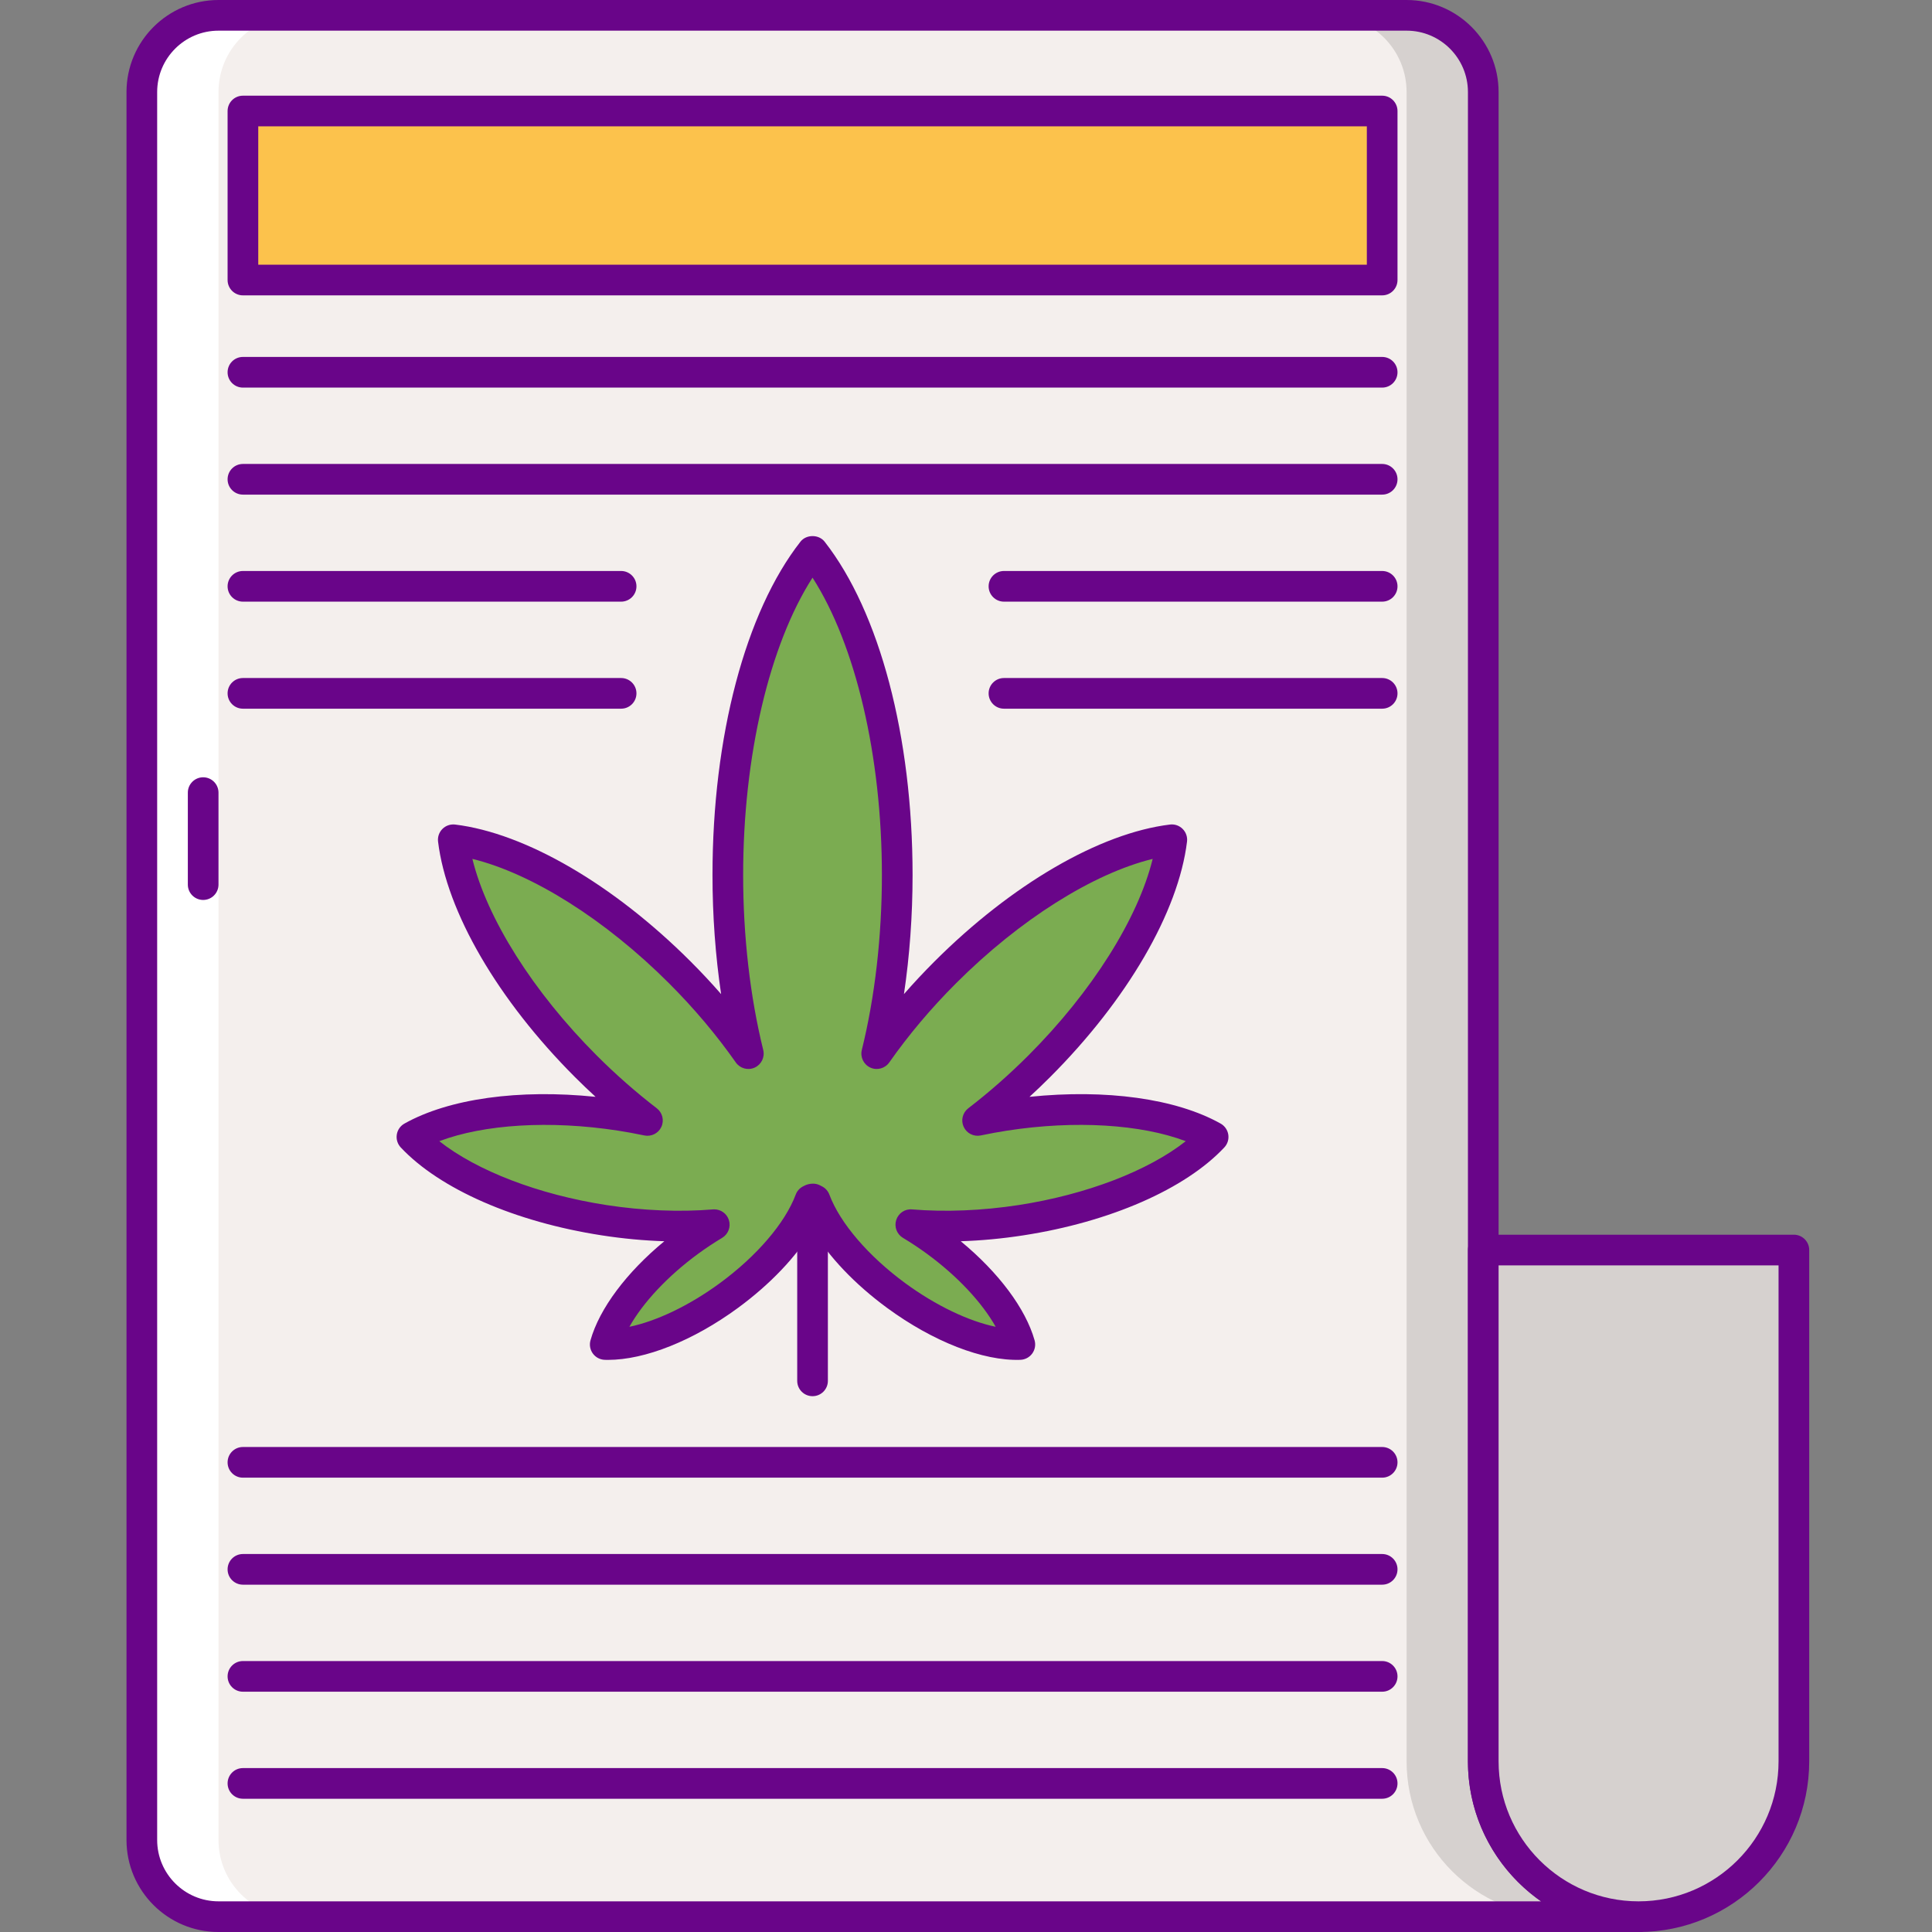 <svg height="504pt" viewBox="-33 0 504 504" width="504pt" xmlns="http://www.w3.org/2000/svg"><rect x="-33" y="0" width="504" height="504" fill="#808080" stroke="none"/><path d="m353.938 459.484v-435.484c0-11.047-8.953-20-20-20h-309.938c-11.047 0-20 8.953-20 20v456c0 11.047 8.953 20 20 20h370.453c-22.375 0-40.516-18.141-40.516-40.516zm0 0" fill="#f4efed"/><path d="m24 480v-456c0-11.047 8.953-20 20-20h-20c-11.047 0-20 8.953-20 20v456c0 11.047 8.953 20 20 20h20c-11.047 0-20-8.953-20-20zm0 0" fill="#fff"/><path d="m353.938 459.484v-435.484c0-11.047-8.953-20-20-20h-20c11.047 0 20 8.953 20 20v435.484c0 22.379 18.141 40.52 40.516 40.52h20c-22.375-.004-40.516-18.145-40.516-40.52zm0 0" fill="#d6d1cf"/><path d="m394.453 504h-370.453c-13.234 0-24-10.766-24-24v-456c0-13.234 10.766-24 24-24h309.938c13.234 0 24 10.766 24 24v435.484c0 20.133 16.379 36.516 36.516 36.516 2.207 0 4 1.793 4 4s-1.793 4-4 4zm-370.453-496c-8.82 0-16 7.18-16 16v456c0 8.82 7.18 16 16 16h345.02c-11.531-8.051-19.082-21.418-19.082-36.516v-435.484c0-8.82-7.176-16-16-16zm0 0" fill="#690589"/><path d="m394.492 504c-2.207 0-4.012-1.793-4.012-4s1.785-4 3.992-4h.02c2.211 0 4 1.793 4 4s-1.789 4-4 4zm0 0" fill="#690589"/><path d="m20 234.77c-2.207 0-4-1.793-4-4v-24c0-2.207 1.793-4 4-4s4 1.793 4 4v24c0 2.207-1.793 4-4 4zm0 0" fill="#690589"/><path d="m30.371 28.961h297.195v44.09h-297.195zm0 0" fill="#fcc24c"/><path d="m394.453 500c-22.375 0-40.516-18.141-40.516-40.516v-133.387h81.031v133.387c0 22.375-18.141 40.516-40.516 40.516zm0 0" fill="#d6d1cf"/><path d="m233.324 318.32c22.332-3.445 40.969-11.945 50.145-21.719-11.691-6.559-32.023-9.051-54.355-5.609-2.41.375-4.766.812-7.082 1.297 5.418-4.156 10.816-8.867 16.047-14.102 20.031-20.031 32.57-42.434 34.609-59.113-16.684 2.035-39.086 14.578-59.113 34.605-6.891 6.891-12.871 14.059-17.863 21.184 3.414-13.84 5.355-29.707 5.355-46.582 0-36.117-8.891-67.633-22.098-84.508-13.207 16.875-22.098 48.387-22.098 84.508 0 16.871 1.941 32.742 5.355 46.578-4.996-7.121-10.973-14.293-17.863-21.18-20.027-20.031-42.434-32.57-59.113-34.609 2.035 16.684 14.578 39.086 34.605 59.113 5.238 5.238 10.633 9.945 16.047 14.105-2.312-.484-4.672-.926-7.078-1.297-22.332-3.445-42.664-.949-54.359 5.605 9.176 9.773 27.812 18.277 50.145 21.719 10.207 1.574 19.984 1.895 28.719 1.168-2.195 1.312-4.398 2.773-6.582 4.371-11.555 8.469-19.551 18.703-21.855 26.883 8.496.27 20.664-4.273 32.219-12.742 10.664-7.812 18.285-17.129 21.211-24.949.172-.094.359-.18.527-.27.039.004.082.012.121.016.039-.004.078-.012.121-.016.168.094.352.176.523.27 2.926 7.82 10.547 17.137 21.211 24.949 11.559 8.469 23.727 13.012 32.223 12.742-2.305-8.18-10.305-18.414-21.859-26.883-2.18-1.598-4.383-3.055-6.578-4.371 8.734.73 18.512.406 28.715-1.164zm0 0" fill="#7bac51"/><g fill="#690589"><path d="m178.969 364.223c-2.207 0-4-1.789-4-4v-42.559c0-2.207 1.793-4 4-4s4 1.793 4 4v42.559c0 2.211-1.789 4-4 4zm0 0"/><path d="m125.617 354.754c-.289 0-.57-.008-.852-.016-1.23-.039-2.375-.641-3.102-1.633-.727-.992-.957-2.262-.625-3.449 2.336-8.297 9.406-17.723 19.266-25.855-5.328-.168-10.777-.676-16.305-1.531-22.633-3.488-42.242-12.062-52.453-22.934-.84-.895-1.223-2.129-1.035-3.348.184-1.219.922-2.277 1.996-2.879 11.641-6.527 29.914-9.031 49.859-6.977-1.812-1.664-3.598-3.371-5.344-5.117-20.145-20.148-33.512-43.125-35.746-61.461-.148-1.219.27-2.441 1.141-3.312.871-.867 2.09-1.281 3.312-1.141 18.332 2.238 41.305 15.602 61.457 35.75 2.758 2.758 5.406 5.59 7.93 8.484-1.48-9.984-2.25-20.488-2.25-31.051 0-36.102 8.578-68.613 22.949-86.977 1.516-1.938 4.785-1.938 6.301 0 14.367 18.363 22.945 50.879 22.945 86.977 0 10.562-.766 21.066-2.25 31.051 2.527-2.895 5.176-5.727 7.934-8.484 20.148-20.148 43.125-33.512 61.457-35.75 1.227-.156 2.445.273 3.312 1.141.871.871 1.293 2.094 1.141 3.312-2.238 18.336-15.602 41.312-35.75 61.461-1.746 1.746-3.527 3.453-5.344 5.117 19.945-2.059 38.215.449 49.863 6.977 1.07.602 1.809 1.664 1.996 2.879.188 1.215-.195 2.453-1.039 3.348-10.203 10.871-29.812 19.445-52.449 22.934-5.531.855-10.98 1.363-16.305 1.531 9.855 8.129 16.93 17.555 19.266 25.855.332 1.184.102 2.457-.625 3.449-.727.992-1.871 1.594-3.102 1.633-9.734.336-22.738-4.746-34.711-13.516-8.449-6.195-15.266-13.383-19.492-20.438-4.223 7.055-11.039 14.242-19.492 20.438-11.617 8.516-24.195 13.527-33.855 13.531zm27.715-39.27c1.723 0 3.273 1.113 3.805 2.777.57 1.773-.156 3.703-1.754 4.66-2.113 1.262-4.223 2.664-6.27 4.16-7.945 5.82-14.371 12.715-17.926 19.043 7.105-1.484 15.613-5.535 23.555-11.355 9.645-7.066 17.059-15.711 19.832-23.125.34-.914 1-1.672 1.863-2.125l.348-.18c.664-.367 1.52-.559 2.305-.562.68 0 1.352.172 1.949.508l.457.234c.863.457 1.523 1.211 1.863 2.125 2.773 7.414 10.188 16.059 19.832 23.125 7.941 5.82 16.453 9.871 23.555 11.355-3.555-6.328-9.98-13.223-17.926-19.043-2.043-1.496-4.156-2.898-6.27-4.16-1.598-.957-2.324-2.887-1.754-4.66.566-1.773 2.266-2.938 4.141-2.762 8.68.719 18.281.324 27.777-1.133 17.758-2.738 33.82-8.949 43.613-16.664-11.664-4.41-28.844-5.496-46.609-2.754-2.184.336-4.43.746-6.867 1.258-1.84.379-3.676-.551-4.457-2.246-.781-1.695-.281-3.703 1.199-4.84 5.422-4.164 10.688-8.797 15.656-13.762 16.633-16.633 28.633-35.742 32.449-51.297-15.555 3.812-34.664 15.816-51.297 32.449-6.52 6.516-12.375 13.461-17.418 20.648-1.105 1.574-3.176 2.148-4.934 1.348-1.75-.797-2.688-2.73-2.227-4.602 3.43-13.891 5.238-29.668 5.238-45.621 0-31.055-6.848-60.074-18.098-77.59-11.246 17.516-18.098 46.535-18.098 77.59 0 15.953 1.812 31.727 5.238 45.621.461 1.871-.473 3.801-2.227 4.602-1.758.801-3.824.227-4.93-1.348-5.043-7.188-10.902-14.133-17.418-20.648-16.637-16.633-35.742-28.633-51.297-32.449 3.812 15.555 15.812 34.664 32.449 51.297 4.957 4.957 10.227 9.59 15.656 13.762 1.477 1.137 1.977 3.145 1.199 4.84-.777 1.695-2.625 2.625-4.457 2.246-2.441-.512-4.688-.922-6.871-1.258-17.758-2.738-34.941-1.656-46.605 2.754 9.793 7.719 25.855 13.926 43.613 16.664 9.496 1.461 19.102 1.852 27.777 1.133.113-.012.227-.016.336-.016zm0 0"/><path d="m394.453 504c-24.547 0-44.516-19.969-44.516-44.516v-133.387c0-2.207 1.789-4 4-4h81.031c2.207 0 4 1.793 4 4v133.387c0 24.547-19.969 44.516-44.516 44.516zm-36.516-173.902v129.387c0 20.133 16.379 36.516 36.516 36.516s36.516-16.379 36.516-36.516v-129.387zm0 0"/><path d="m327.566 77.051h-297.195c-2.211 0-4-1.793-4-4v-44.09c0-2.207 1.789-4 4-4h297.195c2.207 0 4 1.793 4 4v44.09c0 2.211-1.789 4-4 4zm-293.195-8h289.195v-36.09h-289.195zm0 0"/><path d="m327.566 101.113h-297.195c-2.211 0-4-1.793-4-4 0-2.211 1.789-4 4-4h297.195c2.207 0 4 1.789 4 4 0 2.207-1.789 4-4 4zm0 0"/><path d="m327.566 129.031h-297.195c-2.211 0-4-1.793-4-4s1.789-4 4-4h297.195c2.207 0 4 1.793 4 4s-1.789 4-4 4zm0 0"/><path d="m327.566 385.477h-297.195c-2.211 0-4-1.793-4-4 0-2.207 1.789-4 4-4h297.195c2.207 0 4 1.793 4 4 0 2.207-1.789 4-4 4zm0 0"/><path d="m327.566 413.395h-297.195c-2.211 0-4-1.789-4-4 0-2.207 1.789-4 4-4h297.195c2.207 0 4 1.793 4 4 0 2.211-1.789 4-4 4zm0 0"/><path d="m327.566 441.316h-297.195c-2.211 0-4-1.789-4-4 0-2.207 1.789-4 4-4h297.195c2.207 0 4 1.793 4 4 0 2.211-1.789 4-4 4zm0 0"/><path d="m327.566 469.238h-297.195c-2.211 0-4-1.789-4-4 0-2.207 1.789-4 4-4h297.195c2.207 0 4 1.793 4 4 0 2.211-1.789 4-4 4zm0 0"/><path d="m129.031 156.953h-98.66c-2.211 0-4-1.793-4-4s1.789-4 4-4h98.66c2.207 0 4 1.793 4 4s-1.789 4-4 4zm0 0"/><path d="m129.031 184.875h-98.66c-2.211 0-4-1.789-4-4 0-2.207 1.789-4 4-4h98.66c2.207 0 4 1.793 4 4 0 2.211-1.789 4-4 4zm0 0"/><path d="m327.566 156.953h-98.664c-2.207 0-4-1.793-4-4s1.793-4 4-4h98.664c2.207 0 4 1.793 4 4s-1.789 4-4 4zm0 0"/><path d="m327.566 184.875h-98.664c-2.207 0-4-1.789-4-4 0-2.207 1.793-4 4-4h98.664c2.207 0 4 1.793 4 4 0 2.211-1.789 4-4 4zm0 0"/></g></svg>